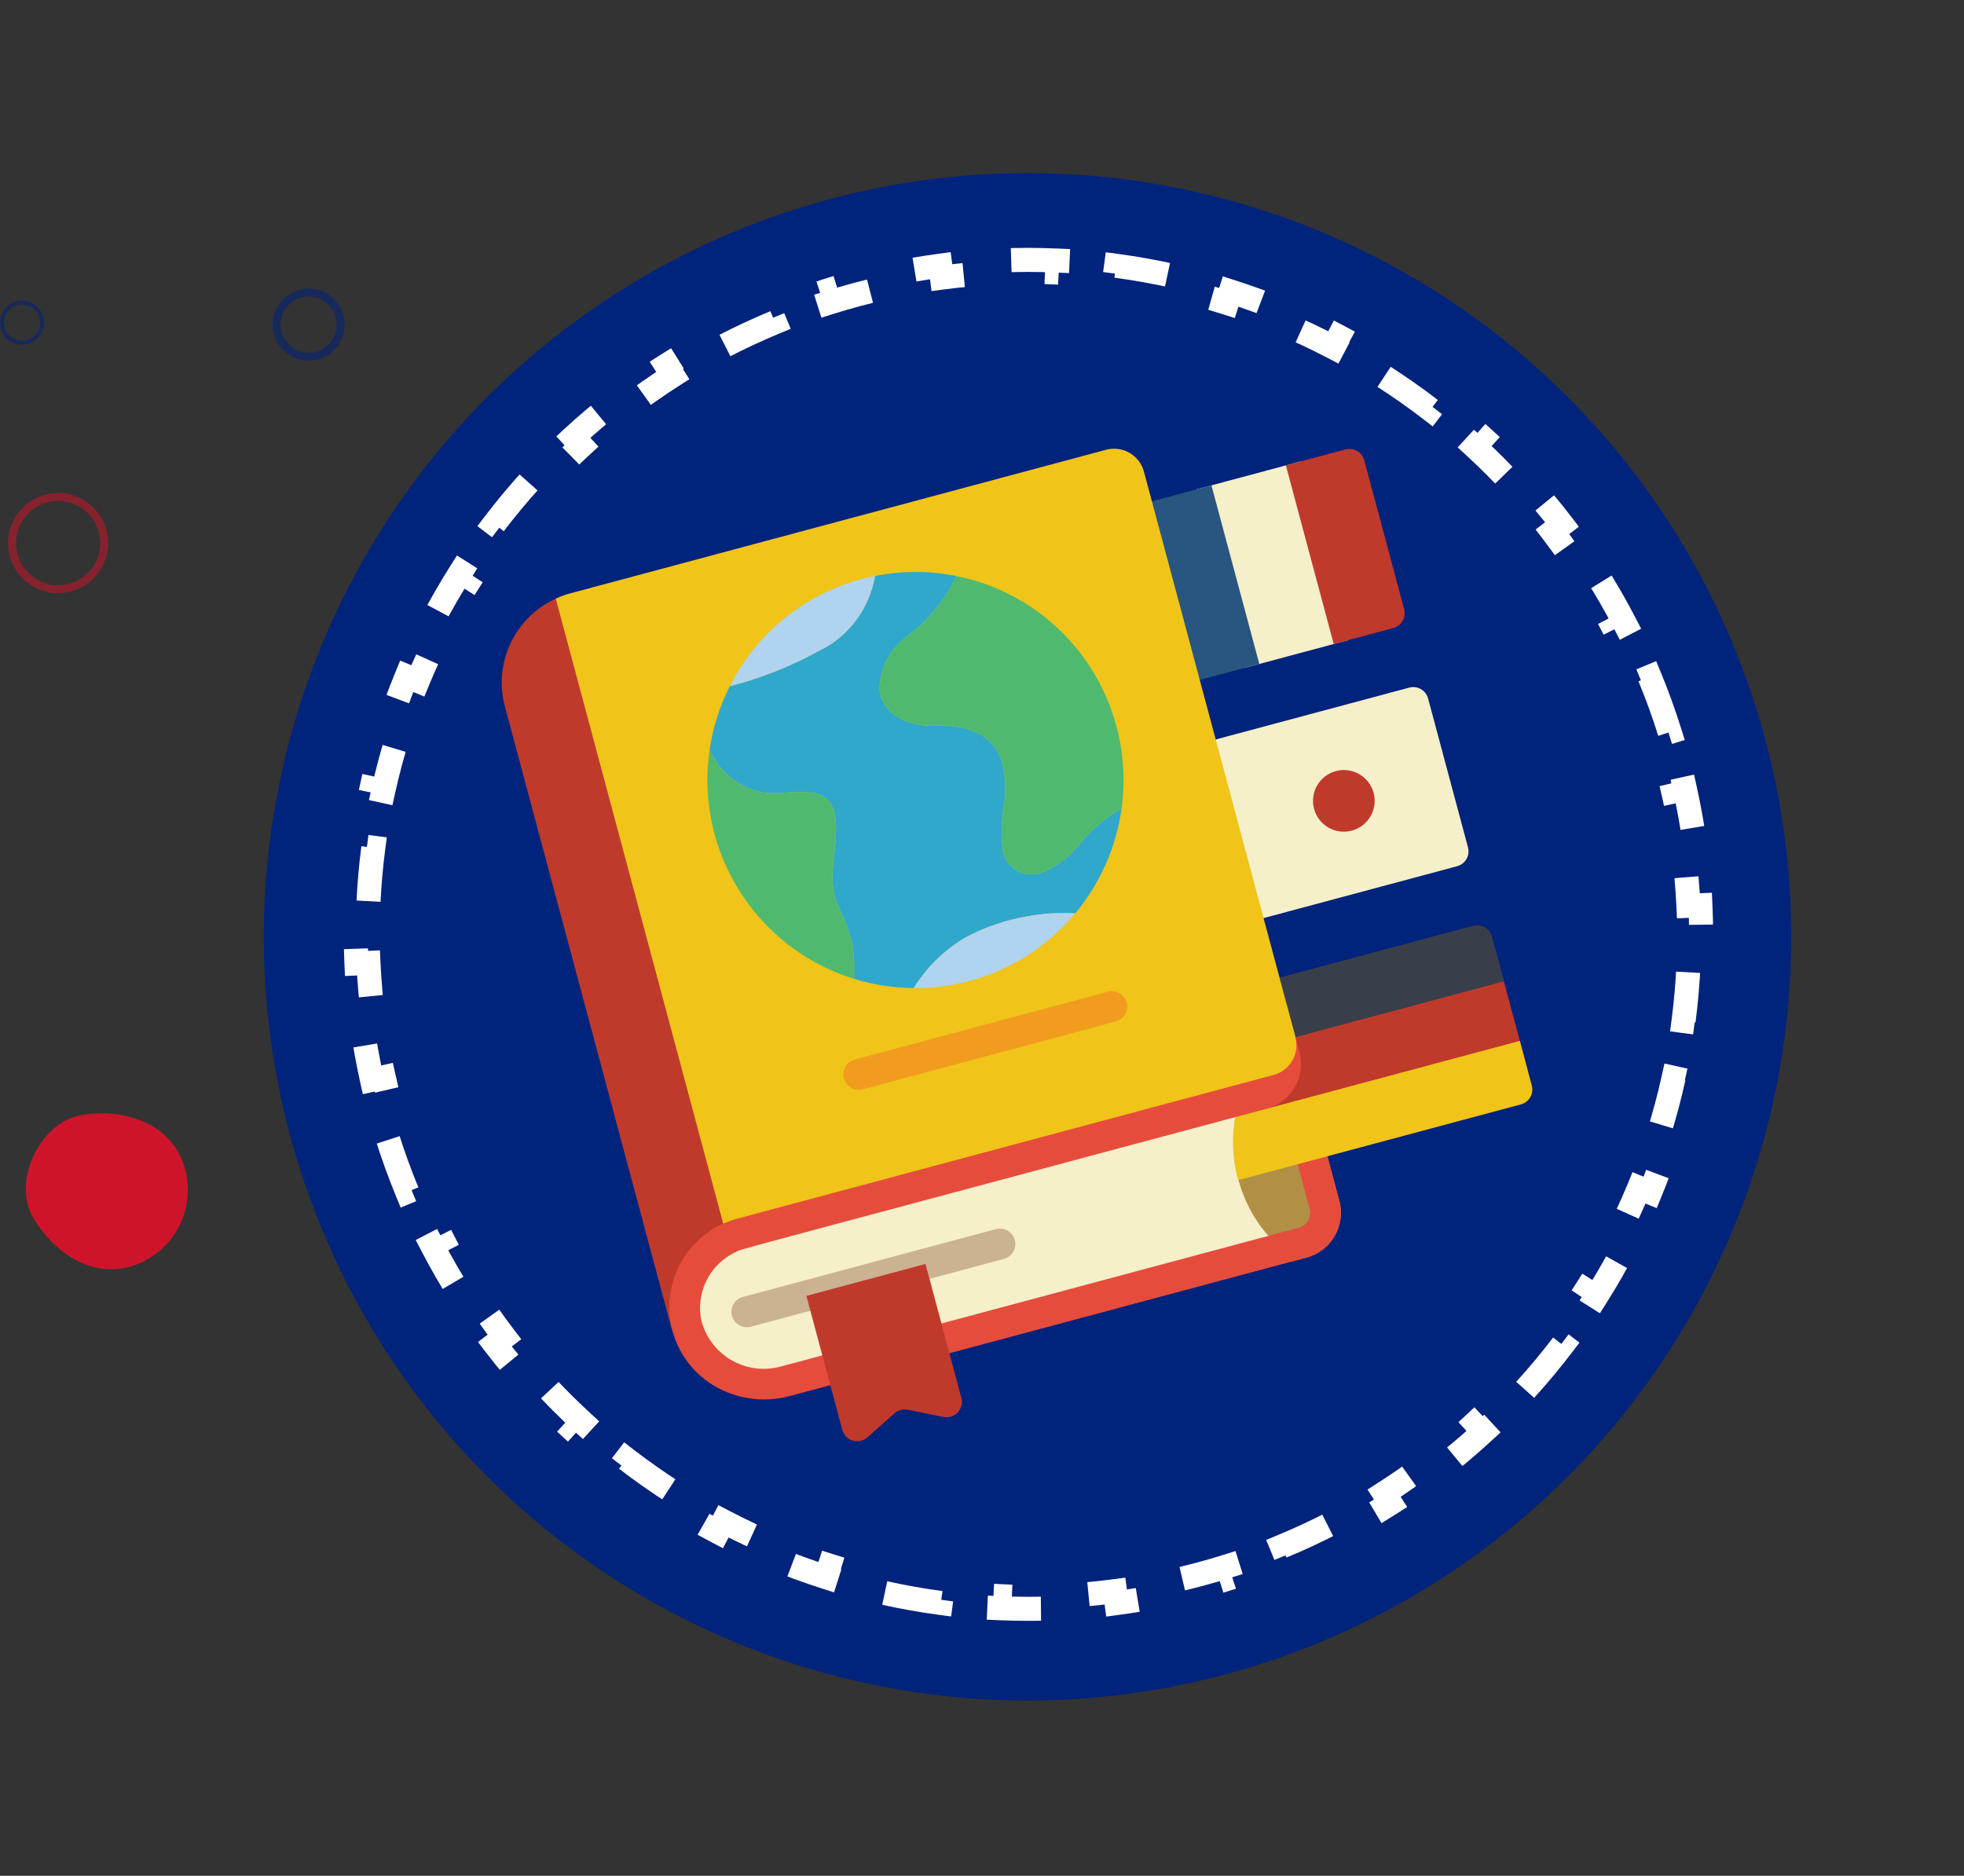 <svg width="490" height="468" viewBox="0 0 490 468" fill="none" xmlns="http://www.w3.org/2000/svg">
<rect x="0" y="0" width="490" height="468" fill="#333333" stroke="none"/>
<circle cx="256.353" cy="233.726" r="190.532" transform="rotate(-15 256.353 233.726)" fill="#00237C"/>
<circle cx="14.5" cy="135.5" r="11.5" stroke="#CD142B" stroke-opacity="0.53" stroke-width="2"/>
<circle cx="5.5" cy="80.5" r="5" stroke="#00237C" stroke-opacity="0.54"/>
<path d="M411.576 168.87C413.424 173.353 415.092 177.95 416.571 182.655L413.709 183.555C414.426 185.837 415.098 188.144 415.723 190.477C416.348 192.81 416.921 195.145 417.44 197.479L420.369 196.827C421.44 201.641 422.294 206.457 422.935 211.263L419.962 211.66C420.601 216.453 421.026 221.235 421.243 225.997L424.24 225.861C424.464 230.771 424.47 235.66 424.266 240.515L421.268 240.389C421.066 245.208 420.652 249.993 420.034 254.733L423.009 255.121C422.374 259.985 421.529 264.803 420.479 269.561L417.55 268.915C416.513 273.614 415.273 278.255 413.838 282.825L416.701 283.724C415.234 288.395 413.566 292.992 411.706 297.504L408.932 296.36C407.1 300.803 405.077 305.16 402.87 309.42L405.534 310.8C403.286 315.141 400.85 319.383 398.234 323.512L395.7 321.906C393.132 325.96 390.388 329.903 387.474 333.723L389.86 335.542C386.899 339.424 383.768 343.18 380.472 346.799L378.254 344.779C375.028 348.321 371.643 351.728 368.104 354.988L370.137 357.194C366.553 360.497 362.815 363.651 358.93 366.644L357.099 364.268C353.312 367.186 349.384 369.948 345.32 372.543L346.935 375.072C342.839 377.687 338.607 380.136 334.248 382.406L332.863 379.745C328.635 381.946 324.284 383.976 319.817 385.823L320.963 388.596C316.482 390.449 311.886 392.121 307.182 393.602L306.282 390.74C304 391.458 301.693 392.13 299.361 392.755C297.028 393.38 294.694 393.952 292.36 394.471L293.011 397.399C288.196 398.469 283.38 399.319 278.573 399.954L278.179 396.98C273.387 397.614 268.604 398.031 263.842 398.239L263.973 401.236C259.063 401.45 254.174 401.445 249.318 401.228L249.453 398.231C244.636 398.015 239.853 397.587 235.115 396.954L234.717 399.927C229.856 399.277 225.041 398.415 220.286 397.347L220.944 394.42C216.249 393.365 211.614 392.108 207.049 390.653L206.139 393.512C201.475 392.026 196.884 390.338 192.38 388.457L193.536 385.689C189.103 383.837 184.755 381.794 180.504 379.568L179.112 382.225C174.783 379.957 170.552 377.502 166.434 374.866L168.051 372.34C164.01 369.754 160.08 366.992 156.272 364.06L154.442 366.438C150.575 363.461 146.832 360.313 143.226 357.001L145.255 354.792C141.728 351.552 138.334 348.152 135.086 344.601L132.872 346.625C129.584 343.029 126.443 339.28 123.462 335.384L125.844 333.561C122.939 329.765 120.188 325.828 117.603 321.756L115.07 323.364C112.465 319.261 110.026 315.024 107.765 310.66L110.429 309.28C108.235 305.047 106.212 300.693 104.37 296.223L101.596 297.366C99.749 292.883 98.08 288.285 96.601 283.581L99.463 282.681C98.746 280.399 98.074 278.092 97.449 275.759C96.824 273.426 96.252 271.091 95.732 268.757L92.804 269.409C91.732 264.595 90.879 259.779 90.237 254.973L93.211 254.576C92.571 249.783 92.146 245.001 91.929 240.238L88.932 240.375C88.709 235.465 88.702 230.576 88.907 225.721L91.904 225.847C92.107 221.028 92.52 216.243 93.139 211.503L90.164 211.115C90.798 206.251 91.644 201.433 92.693 196.675L95.623 197.321C96.659 192.622 97.899 187.981 99.334 183.411L96.472 182.512C97.939 177.841 99.606 173.243 101.467 168.732L104.24 169.876C106.072 165.433 108.095 161.076 110.302 156.816L107.638 155.436C109.887 151.095 112.323 146.853 114.938 142.724L117.473 144.33C120.04 140.276 122.785 136.333 125.698 132.513L123.313 130.694C126.273 126.812 129.405 123.055 132.701 119.437L134.918 121.457C138.144 117.915 141.53 114.508 145.068 111.248L143.035 109.042C146.619 105.739 150.357 102.585 154.242 99.591L156.073 101.968C159.86 99.05 163.788 96.288 167.852 93.693L166.237 91.164C170.334 88.548 174.565 86.1 178.924 83.83L180.31 86.491C184.538 84.29 188.888 82.26 193.355 80.412L192.209 77.64C196.69 75.787 201.286 74.115 205.99 72.634L206.891 75.496C209.172 74.778 211.479 74.106 213.811 73.481C216.144 72.856 218.478 72.284 220.812 71.765L220.162 68.837C224.976 67.767 229.792 66.917 234.6 66.282L234.993 69.256C239.785 68.622 244.568 68.204 249.33 67.997L249.199 65C254.109 64.786 258.998 64.791 263.854 65.008L263.72 68.005C268.536 68.221 273.32 68.648 278.058 69.282L278.455 66.309C283.317 66.959 288.131 67.821 292.886 68.889L292.229 71.816C296.923 72.87 301.558 74.128 306.123 75.583L307.034 72.724C311.697 74.21 316.288 75.898 320.792 77.779L319.636 80.547C324.069 82.399 328.417 84.442 332.668 86.668L334.06 84.011C338.39 86.279 342.62 88.734 346.738 91.369L345.121 93.896C349.162 96.482 353.093 99.244 356.901 102.175L358.73 99.798C362.598 102.775 366.341 105.923 369.947 109.235L367.917 111.444C371.445 114.684 374.839 118.084 378.086 121.635L380.3 119.611C383.588 123.207 386.729 126.956 389.711 130.851L387.328 132.675C390.234 136.471 392.985 140.408 395.57 144.48L398.102 142.872C400.707 146.975 403.146 151.212 405.407 155.576L402.744 156.956C404.937 161.188 406.96 165.543 408.802 170.013L411.576 168.87Z" stroke="white" stroke-width="6" stroke-dasharray="15 15"/>
<circle cx="77" cy="81" r="8" stroke="#00237C" stroke-opacity="0.54" stroke-width="2"/>
<g clip-path="url(#clip0)">
<path d="M373.217 237.409L381.178 267.119L303.187 288.017C303.02 282.646 303.229 277.269 303.812 271.927L311.983 269.738C316.465 268.537 318.362 260.864 316.172 252.694L373.217 237.409Z" fill="#C03A2B"/>
<path d="M372.221 233.695L375.206 244.836L323.213 258.768L319.232 243.913L367.512 230.976C369.563 230.427 371.671 231.644 372.221 233.695Z" fill="#393F4A"/>
<path d="M298.529 122.085L324.526 115.119L336.467 159.685L310.471 166.651L298.529 122.085Z" fill="#F5EFCA"/>
<path d="M279.961 127.061L302.244 121.09L314.185 165.656L291.902 171.626L279.961 127.061Z" fill="#285680"/>
<path d="M340.377 114.853L350.328 151.991C350.877 154.042 349.66 156.15 347.609 156.7L332.754 160.68L320.812 116.114L335.668 112.134C337.719 111.584 339.827 112.801 340.377 114.853Z" fill="#C03A2B"/>
<path d="M295.883 186.481L351.59 171.555C353.641 171.005 355.749 172.222 356.299 174.273L366.25 211.412C366.8 213.463 365.583 215.571 363.531 216.121L307.824 231.047L295.883 186.481Z" fill="#F5EFCA"/>
<path d="M337.267 207.236C341.37 206.137 343.804 201.92 342.705 197.818C341.606 193.716 337.389 191.282 333.287 192.381C329.185 193.48 326.75 197.697 327.85 201.799C328.949 205.901 333.165 208.335 337.267 207.236Z" fill="#C03A2B"/>
<path d="M138.659 149.359L195.309 301.359C190.934 303.312 187.299 306.616 184.938 310.785C181.965 315.881 166.114 326.099 167.766 332.264L125.971 176.283C123.054 165.414 128.419 154.028 138.659 149.359V149.359Z" fill="#C03A2B"/>
<path d="M331.174 288.479L334.159 299.62C335.788 305.771 332.144 312.082 326.003 313.747L322.289 314.742C321.476 314.084 310.225 312.203 309.476 311.488C307.756 309.823 306.17 308.026 304.732 306.112C301.82 302.28 299.679 297.92 298.426 293.273L331.174 288.479Z" fill="#B19046"/>
<path d="M285.398 117.643L323.212 258.768C324.306 262.853 322.855 270.805 318.77 271.899L184.983 307.389C183.747 307.712 182.546 308.154 181.395 308.709L181.358 308.719L138.658 149.359C139.823 148.805 141.036 148.36 142.282 148.029L275.98 112.205C280.08 111.12 284.287 113.549 285.398 117.643V117.643Z" fill="#F0C419"/>
<path d="M321.917 313.349C190.188 348.646 197.509 346.807 195.22 347.074C184.302 349.538 173.326 343.189 170.019 332.496C166.712 321.803 172.187 310.366 182.589 306.236C197.055 302.36 132.666 319.278 310.729 271.566C304.236 286.397 308.881 303.748 321.917 313.349Z" fill="#F5EFCA"/>
<path d="M250.464 314.085L187.329 331.002C185.278 331.551 183.17 330.334 182.62 328.283C182.071 326.232 183.288 324.124 185.339 323.574L248.474 306.657C250.525 306.108 252.633 307.325 253.183 309.376C253.732 311.427 252.515 313.535 250.464 314.085Z" fill="#CBB292"/>
<path d="M279.827 201.73C278.479 211.375 274.458 220.45 268.218 227.927L268.208 227.89C264.212 227.641 260.2 227.887 256.264 228.623C250.979 229.532 245.869 231.264 241.12 233.755C235.75 236.852 231.234 241.235 227.979 246.511C222.926 246.479 217.904 245.706 213.075 244.216L213.065 244.179C213.195 241.519 213.107 238.854 212.8 236.209C211.938 232.47 210.608 228.854 208.842 225.448C205.938 218.026 209.619 210.671 208.27 203.111C207.848 200.263 205.535 198.072 202.669 197.805C198.564 197.194 194.348 198.244 190.31 197.733C184.355 196.587 179.375 192.52 177.062 186.914C177.883 181.44 179.579 176.134 182.086 171.198C189.763 169.23 197.164 166.311 204.118 162.509C211.638 158.937 216.936 151.913 218.304 143.701C225.006 142.364 231.907 142.368 238.608 143.714L238.618 143.751L238.59 143.798C235.746 149.824 231.438 155.043 226.059 158.978C221.982 162.018 219.539 166.772 219.44 171.857C220.035 178.982 227.676 181.353 233.734 181.083C240.938 180.784 248.044 182.941 250.131 190.581C250.86 193.835 251.005 197.193 250.559 200.497C249.801 204.462 249.693 208.524 250.239 212.524C250.78 214.769 252.34 216.632 254.456 217.558C256.572 218.483 258.999 218.366 261.015 217.239C263.996 215.877 266.625 213.852 268.703 211.318C268.951 211.053 269.198 210.788 269.435 210.485C272.319 206.941 275.844 203.971 279.827 201.73Z" fill="#2FA8CC"/>
<path d="M208.842 225.447C210.609 228.854 211.939 232.469 212.8 236.209C213.107 238.853 213.196 241.519 213.065 244.178L213.075 244.215C188.57 236.625 173.274 212.285 177.062 186.914C179.376 192.52 184.355 196.586 190.311 197.733C194.348 198.243 198.565 197.193 202.669 197.805C205.536 198.072 207.849 200.263 208.271 203.111C209.62 210.67 205.938 218.026 208.842 225.447Z" fill="#4FBA6F"/>
<path d="M218.304 143.701C216.936 151.913 211.638 158.937 204.117 162.508C197.164 166.311 189.763 169.23 182.085 171.198C188.731 158.006 200.696 148.282 214.968 144.475C216.083 144.176 217.17 143.925 218.304 143.701Z" fill="#B0D3F0"/>
<path d="M268.209 227.89L268.219 227.927C258.258 239.825 243.497 246.642 227.98 246.511C231.235 241.235 235.751 236.851 241.121 233.755C245.87 231.264 250.98 229.532 256.265 228.623C260.201 227.886 264.213 227.64 268.209 227.89V227.89Z" fill="#B0D3F0"/>
<path d="M278.54 181.178C280.335 187.874 280.773 194.862 279.828 201.73C275.845 203.97 272.32 206.941 269.436 210.485C269.199 210.788 268.952 211.053 268.704 211.318C266.626 213.852 263.997 215.877 261.016 217.239C259 218.366 256.573 218.483 254.457 217.558C252.341 216.632 250.781 214.769 250.24 212.524C249.694 208.524 249.802 204.462 250.559 200.497C251.005 197.192 250.86 193.835 250.132 190.581C248.044 182.94 240.939 180.784 233.734 181.083C227.677 181.353 220.036 178.982 219.44 171.857C219.54 166.772 221.983 162.018 226.06 158.978C231.438 155.043 235.746 149.824 238.591 143.798L238.618 143.751L238.608 143.714C257.959 147.595 273.434 162.114 278.54 181.178Z" fill="#4FBA6F"/>
<path d="M278.38 254.859L215.245 271.776C213.194 272.325 211.086 271.108 210.536 269.057C209.987 267.006 211.204 264.898 213.255 264.348L276.39 247.431C278.441 246.882 280.549 248.099 281.099 250.15C281.648 252.201 280.431 254.309 278.38 254.859Z" fill="#F29C1F"/>
<path d="M183.713 312.307C185.295 311.525 176.53 313.993 316.051 276.608C322.192 274.943 325.835 268.632 324.207 262.481L323.212 258.768C324.297 262.868 321.868 267.075 317.774 268.186L184.077 304.01C175.186 306.326 168.549 313.744 167.232 322.837C165.915 331.93 170.176 340.926 178.044 345.67C183.614 349.002 190.277 349.993 196.575 348.426L326.002 313.746C332.143 312.081 335.786 305.77 334.158 299.62L331.173 288.478C330.623 286.427 328.515 285.21 326.464 285.76C324.413 286.309 323.196 288.417 323.745 290.468L326.73 301.61C327.28 303.661 326.063 305.769 324.012 306.319L194.919 340.909C190.799 342.074 186.384 341.547 182.653 339.446C178.923 337.345 176.184 333.843 175.043 329.716C173.422 322.589 177.048 315.307 183.713 312.307V312.307ZM319.265 311.969C319.059 311.766 318.859 311.556 318.657 311.336C318.861 311.548 319.053 311.759 319.265 311.969Z" fill="#E64C3C"/>
<path d="M235.371 353.527L226.502 351.713C225.317 351.47 224.087 351.8 223.181 352.602L216.408 358.609C215.412 359.492 214.029 359.796 212.754 359.414C211.479 359.032 210.492 358.017 210.145 356.732L201.189 323.308L230.9 315.347L239.856 348.771C240.199 350.058 239.851 351.43 238.938 352.398C238.025 353.367 236.675 353.794 235.371 353.527Z" fill="#C03A2B"/>
<path d="M379.187 259.691L382.172 270.833C382.721 272.884 381.504 274.992 379.453 275.542L308.891 294.449C307.516 289.323 307.26 283.961 308.141 278.728L379.187 259.691Z" fill="#F0C419"/>
</g>
<path d="M8.391 304.018C13.968 313.193 23.843 319.412 34.102 315.474C44.362 311.536 49.484 300.022 45.544 289.756C41.603 279.491 29.654 276.397 19.833 278.301C10.012 280.204 2.815 294.843 8.391 304.018Z" fill="#CD142B"/>
<defs>
<clipPath id="clip0">
<rect width="223" height="223" fill="white" transform="translate(120 154) rotate(-15)"/>
</clipPath>
</defs>
</svg>
